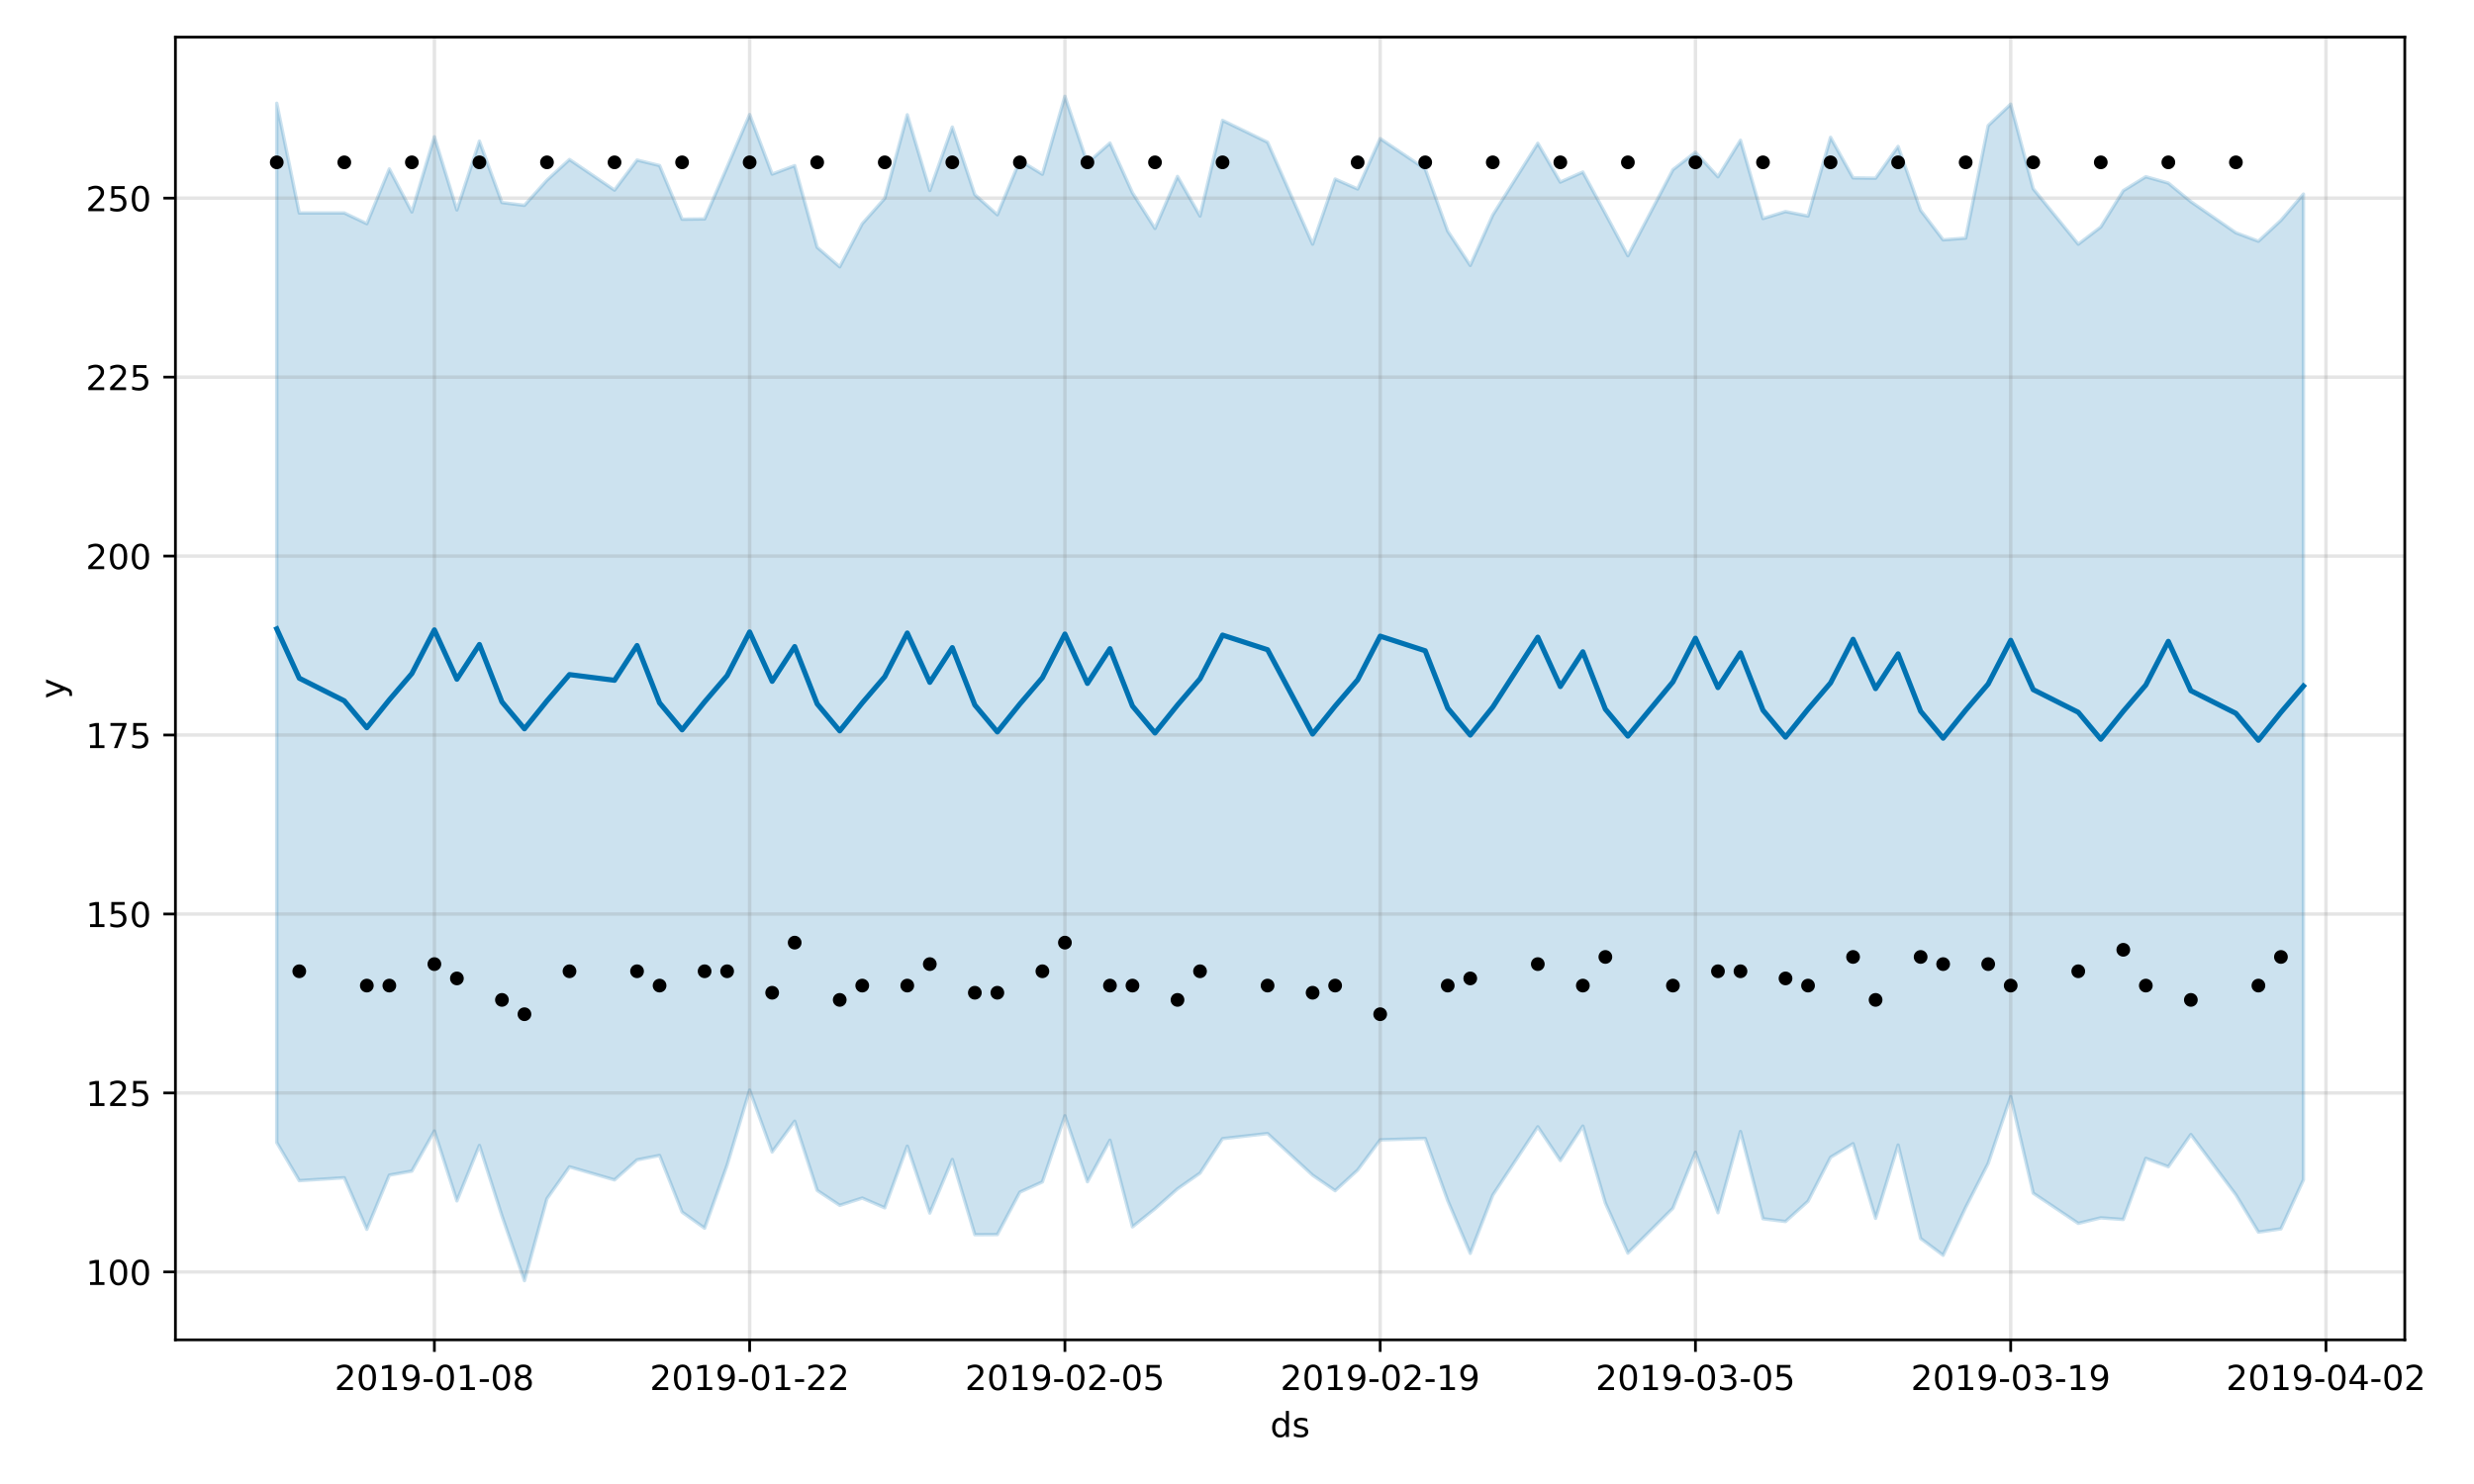 <?xml version="1.0" encoding="utf-8" standalone="no"?>
<!DOCTYPE svg PUBLIC "-//W3C//DTD SVG 1.1//EN"
  "http://www.w3.org/Graphics/SVG/1.1/DTD/svg11.dtd">
<!-- Created with matplotlib (https://matplotlib.org/) -->
<svg height="432pt" version="1.1" viewBox="0 0 720 432" width="720pt" xmlns="http://www.w3.org/2000/svg" xmlns:xlink="http://www.w3.org/1999/xlink">
 <defs>
  <style type="text/css">
*{stroke-linecap:butt;stroke-linejoin:round;}
  </style>
 </defs>
 <g id="figure_1">
  <g id="patch_1">
   <path d="M 0 432 
L 720 432 
L 720 0 
L 0 0 
z
" style="fill:#ffffff;"/>
  </g>
  <g id="axes_1">
   <g id="patch_2">
    <path d="M 51.05 390.04 
L 699.857 390.04 
L 699.857 10.8 
L 51.05 10.8 
z
" style="fill:#ffffff;"/>
   </g>
   <g id="PolyCollection_1">
    <defs>
     <path d="M 80.541 -401.93 
L 80.541 -99.414 
L 87.095 -88.305 
L 100.202 -89.148 
L 106.756 -74.143 
L 113.309 -89.912 
L 119.863 -91.08 
L 126.417 -102.754 
L 132.97 -82.422 
L 139.524 -98.555 
L 146.077 -78.057 
L 152.631 -59.198 
L 159.185 -83.067 
L 165.738 -92.324 
L 178.845 -88.524 
L 185.399 -94.35 
L 191.953 -95.642 
L 198.506 -79.159 
L 205.06 -74.465 
L 211.613 -92.825 
L 218.167 -114.669 
L 224.721 -96.652 
L 231.274 -105.599 
L 237.828 -85.457 
L 244.381 -81.119 
L 250.935 -83.235 
L 257.489 -80.393 
L 264.042 -98.343 
L 270.596 -78.869 
L 277.15 -94.465 
L 283.703 -72.569 
L 290.257 -72.612 
L 296.81 -84.959 
L 303.364 -87.945 
L 309.918 -107.188 
L 316.471 -87.987 
L 323.025 -100.069 
L 329.578 -74.856 
L 336.132 -80.109 
L 342.686 -85.917 
L 349.239 -90.501 
L 355.793 -100.529 
L 368.9 -102.014 
L 382.007 -89.891 
L 388.561 -85.384 
L 395.114 -91.385 
L 401.668 -100.175 
L 414.775 -100.58 
L 421.329 -82.484 
L 427.883 -67.145 
L 434.436 -84.08 
L 447.543 -103.979 
L 454.097 -94.166 
L 460.651 -104.189 
L 467.204 -81.775 
L 473.758 -67.217 
L 486.865 -80.282 
L 493.419 -96.558 
L 499.972 -78.969 
L 506.526 -102.605 
L 513.079 -77.216 
L 519.633 -76.407 
L 526.187 -82.316 
L 532.74 -95.104 
L 539.294 -99.06 
L 545.847 -77.341 
L 552.401 -98.672 
L 558.955 -71.47 
L 565.508 -66.584 
L 572.062 -80.502 
L 578.616 -93.336 
L 585.169 -112.77 
L 591.723 -84.667 
L 604.83 -75.864 
L 611.384 -77.476 
L 617.937 -76.997 
L 624.491 -94.796 
L 631.044 -92.363 
L 637.598 -101.728 
L 650.705 -84.185 
L 657.259 -73.326 
L 663.812 -74.27 
L 670.366 -88.551 
L 670.366 -375.502 
L 670.366 -375.502 
L 663.812 -367.858 
L 657.259 -361.778 
L 650.705 -364.236 
L 637.598 -373.3 
L 631.044 -378.709 
L 624.491 -380.558 
L 617.937 -376.505 
L 611.384 -365.921 
L 604.83 -360.923 
L 591.723 -377.063 
L 585.169 -401.68 
L 578.616 -395.435 
L 572.062 -362.693 
L 565.508 -362.185 
L 558.955 -370.791 
L 552.401 -389.371 
L 545.847 -380.13 
L 539.294 -380.215 
L 532.74 -392.018 
L 526.187 -369.124 
L 519.633 -370.415 
L 513.079 -368.382 
L 506.526 -391.174 
L 499.972 -380.543 
L 493.419 -387.69 
L 486.865 -382.593 
L 473.758 -357.56 
L 467.204 -369.843 
L 460.651 -381.923 
L 454.097 -378.994 
L 447.543 -390.284 
L 434.436 -369.403 
L 427.883 -354.74 
L 421.329 -364.726 
L 414.775 -382.834 
L 401.668 -391.652 
L 395.114 -376.984 
L 388.561 -379.876 
L 382.007 -360.936 
L 368.9 -390.594 
L 355.793 -396.956 
L 349.239 -369.124 
L 342.686 -380.644 
L 336.132 -365.511 
L 329.578 -375.866 
L 323.025 -390.352 
L 316.471 -384.521 
L 309.918 -403.962 
L 303.364 -381.277 
L 296.81 -385.287 
L 290.257 -369.483 
L 283.703 -375.351 
L 277.15 -394.999 
L 270.596 -376.545 
L 264.042 -398.585 
L 257.489 -374.256 
L 250.935 -366.869 
L 244.381 -354.332 
L 237.828 -360.001 
L 231.274 -383.779 
L 224.721 -381.323 
L 218.167 -398.645 
L 211.613 -383.359 
L 205.06 -368.267 
L 198.506 -368.191 
L 191.953 -383.809 
L 185.399 -385.408 
L 178.845 -376.657 
L 165.738 -385.567 
L 159.185 -379.572 
L 152.631 -372.222 
L 146.077 -373.043 
L 139.524 -390.909 
L 132.97 -370.887 
L 126.417 -392.179 
L 119.863 -370.3 
L 113.309 -382.809 
L 106.756 -366.889 
L 100.202 -370.011 
L 87.095 -369.998 
L 80.541 -401.93 
z
" id="mf5c833c387" style="stroke:#0072b2;stroke-opacity:0.2;"/>
    </defs>
    <g clip-path="url(#p8cbb3239e9)">
     <use style="fill:#0072b2;fill-opacity:0.2;stroke:#0072b2;stroke-opacity:0.2;" x="0" xlink:href="#mf5c833c387" y="432"/>
    </g>
   </g>
   <g id="matplotlib.axis_1">
    <g id="xtick_1">
     <g id="line2d_1">
      <path clip-path="url(#p8cbb3239e9)" d="M 126.417 390.04 
L 126.417 10.8 
" style="fill:none;stroke:#808080;stroke-linecap:square;stroke-opacity:0.2;"/>
     </g>
     <g id="line2d_2">
      <defs>
       <path d="M 0 0 
L 0 3.5 
" id="mf99fffe347" style="stroke:#000000;stroke-width:0.8;"/>
      </defs>
      <g>
       <use style="stroke:#000000;stroke-width:0.8;" x="126.417" xlink:href="#mf99fffe347" y="390.04"/>
      </g>
     </g>
     <g id="text_1">
      <!-- 2019-01-08 -->
      <defs>
       <path d="M 19.188 8.297 
L 53.609 8.297 
L 53.609 0 
L 7.328 0 
L 7.328 8.297 
Q 12.938 14.109 22.625 23.891 
Q 32.328 33.688 34.812 36.531 
Q 39.547 41.844 41.422 45.531 
Q 43.312 49.219 43.312 52.781 
Q 43.312 58.594 39.234 62.25 
Q 35.156 65.922 28.609 65.922 
Q 23.969 65.922 18.812 64.312 
Q 13.672 62.703 7.812 59.422 
L 7.812 69.391 
Q 13.766 71.781 18.938 73 
Q 24.125 74.219 28.422 74.219 
Q 39.75 74.219 46.484 68.547 
Q 53.219 62.891 53.219 53.422 
Q 53.219 48.922 51.531 44.891 
Q 49.859 40.875 45.406 35.406 
Q 44.188 33.984 37.641 27.219 
Q 31.109 20.453 19.188 8.297 
z
" id="DejaVuSans-50"/>
       <path d="M 31.781 66.406 
Q 24.172 66.406 20.328 58.906 
Q 16.5 51.422 16.5 36.375 
Q 16.5 21.391 20.328 13.891 
Q 24.172 6.391 31.781 6.391 
Q 39.453 6.391 43.281 13.891 
Q 47.125 21.391 47.125 36.375 
Q 47.125 51.422 43.281 58.906 
Q 39.453 66.406 31.781 66.406 
z
M 31.781 74.219 
Q 44.047 74.219 50.516 64.516 
Q 56.984 54.828 56.984 36.375 
Q 56.984 17.969 50.516 8.266 
Q 44.047 -1.422 31.781 -1.422 
Q 19.531 -1.422 13.062 8.266 
Q 6.594 17.969 6.594 36.375 
Q 6.594 54.828 13.062 64.516 
Q 19.531 74.219 31.781 74.219 
z
" id="DejaVuSans-48"/>
       <path d="M 12.406 8.297 
L 28.516 8.297 
L 28.516 63.922 
L 10.984 60.406 
L 10.984 69.391 
L 28.422 72.906 
L 38.281 72.906 
L 38.281 8.297 
L 54.391 8.297 
L 54.391 0 
L 12.406 0 
z
" id="DejaVuSans-49"/>
       <path d="M 10.984 1.516 
L 10.984 10.5 
Q 14.703 8.734 18.5 7.812 
Q 22.312 6.891 25.984 6.891 
Q 35.75 6.891 40.891 13.453 
Q 46.047 20.016 46.781 33.406 
Q 43.953 29.203 39.594 26.953 
Q 35.25 24.703 29.984 24.703 
Q 19.047 24.703 12.672 31.312 
Q 6.297 37.938 6.297 49.422 
Q 6.297 60.641 12.938 67.422 
Q 19.578 74.219 30.609 74.219 
Q 43.266 74.219 49.922 64.516 
Q 56.594 54.828 56.594 36.375 
Q 56.594 19.141 48.406 8.859 
Q 40.234 -1.422 26.422 -1.422 
Q 22.703 -1.422 18.891 -0.688 
Q 15.094 0.047 10.984 1.516 
z
M 30.609 32.422 
Q 37.25 32.422 41.125 36.953 
Q 45.016 41.5 45.016 49.422 
Q 45.016 57.281 41.125 61.844 
Q 37.25 66.406 30.609 66.406 
Q 23.969 66.406 20.094 61.844 
Q 16.219 57.281 16.219 49.422 
Q 16.219 41.5 20.094 36.953 
Q 23.969 32.422 30.609 32.422 
z
" id="DejaVuSans-57"/>
       <path d="M 4.891 31.391 
L 31.203 31.391 
L 31.203 23.391 
L 4.891 23.391 
z
" id="DejaVuSans-45"/>
       <path d="M 31.781 34.625 
Q 24.75 34.625 20.719 30.859 
Q 16.703 27.094 16.703 20.516 
Q 16.703 13.922 20.719 10.156 
Q 24.75 6.391 31.781 6.391 
Q 38.812 6.391 42.859 10.172 
Q 46.922 13.969 46.922 20.516 
Q 46.922 27.094 42.891 30.859 
Q 38.875 34.625 31.781 34.625 
z
M 21.922 38.812 
Q 15.578 40.375 12.031 44.719 
Q 8.5 49.078 8.5 55.328 
Q 8.5 64.062 14.719 69.141 
Q 20.953 74.219 31.781 74.219 
Q 42.672 74.219 48.875 69.141 
Q 55.078 64.062 55.078 55.328 
Q 55.078 49.078 51.531 44.719 
Q 48 40.375 41.703 38.812 
Q 48.828 37.156 52.797 32.312 
Q 56.781 27.484 56.781 20.516 
Q 56.781 9.906 50.312 4.234 
Q 43.844 -1.422 31.781 -1.422 
Q 19.734 -1.422 13.25 4.234 
Q 6.781 9.906 6.781 20.516 
Q 6.781 27.484 10.781 32.312 
Q 14.797 37.156 21.922 38.812 
z
M 18.312 54.391 
Q 18.312 48.734 21.844 45.562 
Q 25.391 42.391 31.781 42.391 
Q 38.141 42.391 41.719 45.562 
Q 45.312 48.734 45.312 54.391 
Q 45.312 60.062 41.719 63.234 
Q 38.141 66.406 31.781 66.406 
Q 25.391 66.406 21.844 63.234 
Q 18.312 60.062 18.312 54.391 
z
" id="DejaVuSans-56"/>
      </defs>
      <g transform="translate(97.359 404.638)scale(0.1 -0.1)">
       <use xlink:href="#DejaVuSans-50"/>
       <use x="63.623" xlink:href="#DejaVuSans-48"/>
       <use x="127.246" xlink:href="#DejaVuSans-49"/>
       <use x="190.869" xlink:href="#DejaVuSans-57"/>
       <use x="254.492" xlink:href="#DejaVuSans-45"/>
       <use x="290.576" xlink:href="#DejaVuSans-48"/>
       <use x="354.199" xlink:href="#DejaVuSans-49"/>
       <use x="417.822" xlink:href="#DejaVuSans-45"/>
       <use x="453.906" xlink:href="#DejaVuSans-48"/>
       <use x="517.529" xlink:href="#DejaVuSans-56"/>
      </g>
     </g>
    </g>
    <g id="xtick_2">
     <g id="line2d_3">
      <path clip-path="url(#p8cbb3239e9)" d="M 218.167 390.04 
L 218.167 10.8 
" style="fill:none;stroke:#808080;stroke-linecap:square;stroke-opacity:0.2;"/>
     </g>
     <g id="line2d_4">
      <g>
       <use style="stroke:#000000;stroke-width:0.8;" x="218.167" xlink:href="#mf99fffe347" y="390.04"/>
      </g>
     </g>
     <g id="text_2">
      <!-- 2019-01-22 -->
      <g transform="translate(189.109 404.638)scale(0.1 -0.1)">
       <use xlink:href="#DejaVuSans-50"/>
       <use x="63.623" xlink:href="#DejaVuSans-48"/>
       <use x="127.246" xlink:href="#DejaVuSans-49"/>
       <use x="190.869" xlink:href="#DejaVuSans-57"/>
       <use x="254.492" xlink:href="#DejaVuSans-45"/>
       <use x="290.576" xlink:href="#DejaVuSans-48"/>
       <use x="354.199" xlink:href="#DejaVuSans-49"/>
       <use x="417.822" xlink:href="#DejaVuSans-45"/>
       <use x="453.906" xlink:href="#DejaVuSans-50"/>
       <use x="517.529" xlink:href="#DejaVuSans-50"/>
      </g>
     </g>
    </g>
    <g id="xtick_3">
     <g id="line2d_5">
      <path clip-path="url(#p8cbb3239e9)" d="M 309.918 390.04 
L 309.918 10.8 
" style="fill:none;stroke:#808080;stroke-linecap:square;stroke-opacity:0.2;"/>
     </g>
     <g id="line2d_6">
      <g>
       <use style="stroke:#000000;stroke-width:0.8;" x="309.918" xlink:href="#mf99fffe347" y="390.04"/>
      </g>
     </g>
     <g id="text_3">
      <!-- 2019-02-05 -->
      <defs>
       <path d="M 10.797 72.906 
L 49.516 72.906 
L 49.516 64.594 
L 19.828 64.594 
L 19.828 46.734 
Q 21.969 47.469 24.109 47.828 
Q 26.266 48.188 28.422 48.188 
Q 40.625 48.188 47.75 41.5 
Q 54.891 34.812 54.891 23.391 
Q 54.891 11.625 47.562 5.094 
Q 40.234 -1.422 26.906 -1.422 
Q 22.312 -1.422 17.547 -0.641 
Q 12.797 0.141 7.719 1.703 
L 7.719 11.625 
Q 12.109 9.234 16.797 8.062 
Q 21.484 6.891 26.703 6.891 
Q 35.156 6.891 40.078 11.328 
Q 45.016 15.766 45.016 23.391 
Q 45.016 31 40.078 35.438 
Q 35.156 39.891 26.703 39.891 
Q 22.75 39.891 18.812 39.016 
Q 14.891 38.141 10.797 36.281 
z
" id="DejaVuSans-53"/>
      </defs>
      <g transform="translate(280.86 404.638)scale(0.1 -0.1)">
       <use xlink:href="#DejaVuSans-50"/>
       <use x="63.623" xlink:href="#DejaVuSans-48"/>
       <use x="127.246" xlink:href="#DejaVuSans-49"/>
       <use x="190.869" xlink:href="#DejaVuSans-57"/>
       <use x="254.492" xlink:href="#DejaVuSans-45"/>
       <use x="290.576" xlink:href="#DejaVuSans-48"/>
       <use x="354.199" xlink:href="#DejaVuSans-50"/>
       <use x="417.822" xlink:href="#DejaVuSans-45"/>
       <use x="453.906" xlink:href="#DejaVuSans-48"/>
       <use x="517.529" xlink:href="#DejaVuSans-53"/>
      </g>
     </g>
    </g>
    <g id="xtick_4">
     <g id="line2d_7">
      <path clip-path="url(#p8cbb3239e9)" d="M 401.668 390.04 
L 401.668 10.8 
" style="fill:none;stroke:#808080;stroke-linecap:square;stroke-opacity:0.2;"/>
     </g>
     <g id="line2d_8">
      <g>
       <use style="stroke:#000000;stroke-width:0.8;" x="401.668" xlink:href="#mf99fffe347" y="390.04"/>
      </g>
     </g>
     <g id="text_4">
      <!-- 2019-02-19 -->
      <g transform="translate(372.61 404.638)scale(0.1 -0.1)">
       <use xlink:href="#DejaVuSans-50"/>
       <use x="63.623" xlink:href="#DejaVuSans-48"/>
       <use x="127.246" xlink:href="#DejaVuSans-49"/>
       <use x="190.869" xlink:href="#DejaVuSans-57"/>
       <use x="254.492" xlink:href="#DejaVuSans-45"/>
       <use x="290.576" xlink:href="#DejaVuSans-48"/>
       <use x="354.199" xlink:href="#DejaVuSans-50"/>
       <use x="417.822" xlink:href="#DejaVuSans-45"/>
       <use x="453.906" xlink:href="#DejaVuSans-49"/>
       <use x="517.529" xlink:href="#DejaVuSans-57"/>
      </g>
     </g>
    </g>
    <g id="xtick_5">
     <g id="line2d_9">
      <path clip-path="url(#p8cbb3239e9)" d="M 493.419 390.04 
L 493.419 10.8 
" style="fill:none;stroke:#808080;stroke-linecap:square;stroke-opacity:0.2;"/>
     </g>
     <g id="line2d_10">
      <g>
       <use style="stroke:#000000;stroke-width:0.8;" x="493.419" xlink:href="#mf99fffe347" y="390.04"/>
      </g>
     </g>
     <g id="text_5">
      <!-- 2019-03-05 -->
      <defs>
       <path d="M 40.578 39.312 
Q 47.656 37.797 51.625 33 
Q 55.609 28.219 55.609 21.188 
Q 55.609 10.406 48.188 4.484 
Q 40.766 -1.422 27.094 -1.422 
Q 22.516 -1.422 17.656 -0.516 
Q 12.797 0.391 7.625 2.203 
L 7.625 11.719 
Q 11.719 9.328 16.594 8.109 
Q 21.484 6.891 26.812 6.891 
Q 36.078 6.891 40.938 10.547 
Q 45.797 14.203 45.797 21.188 
Q 45.797 27.641 41.281 31.266 
Q 36.766 34.906 28.719 34.906 
L 20.219 34.906 
L 20.219 43.016 
L 29.109 43.016 
Q 36.375 43.016 40.234 45.922 
Q 44.094 48.828 44.094 54.297 
Q 44.094 59.906 40.109 62.906 
Q 36.141 65.922 28.719 65.922 
Q 24.656 65.922 20.016 65.031 
Q 15.375 64.156 9.812 62.312 
L 9.812 71.094 
Q 15.438 72.656 20.344 73.438 
Q 25.25 74.219 29.594 74.219 
Q 40.828 74.219 47.359 69.109 
Q 53.906 64.016 53.906 55.328 
Q 53.906 49.266 50.438 45.094 
Q 46.969 40.922 40.578 39.312 
z
" id="DejaVuSans-51"/>
      </defs>
      <g transform="translate(464.361 404.638)scale(0.1 -0.1)">
       <use xlink:href="#DejaVuSans-50"/>
       <use x="63.623" xlink:href="#DejaVuSans-48"/>
       <use x="127.246" xlink:href="#DejaVuSans-49"/>
       <use x="190.869" xlink:href="#DejaVuSans-57"/>
       <use x="254.492" xlink:href="#DejaVuSans-45"/>
       <use x="290.576" xlink:href="#DejaVuSans-48"/>
       <use x="354.199" xlink:href="#DejaVuSans-51"/>
       <use x="417.822" xlink:href="#DejaVuSans-45"/>
       <use x="453.906" xlink:href="#DejaVuSans-48"/>
       <use x="517.529" xlink:href="#DejaVuSans-53"/>
      </g>
     </g>
    </g>
    <g id="xtick_6">
     <g id="line2d_11">
      <path clip-path="url(#p8cbb3239e9)" d="M 585.169 390.04 
L 585.169 10.8 
" style="fill:none;stroke:#808080;stroke-linecap:square;stroke-opacity:0.2;"/>
     </g>
     <g id="line2d_12">
      <g>
       <use style="stroke:#000000;stroke-width:0.8;" x="585.169" xlink:href="#mf99fffe347" y="390.04"/>
      </g>
     </g>
     <g id="text_6">
      <!-- 2019-03-19 -->
      <g transform="translate(556.111 404.638)scale(0.1 -0.1)">
       <use xlink:href="#DejaVuSans-50"/>
       <use x="63.623" xlink:href="#DejaVuSans-48"/>
       <use x="127.246" xlink:href="#DejaVuSans-49"/>
       <use x="190.869" xlink:href="#DejaVuSans-57"/>
       <use x="254.492" xlink:href="#DejaVuSans-45"/>
       <use x="290.576" xlink:href="#DejaVuSans-48"/>
       <use x="354.199" xlink:href="#DejaVuSans-51"/>
       <use x="417.822" xlink:href="#DejaVuSans-45"/>
       <use x="453.906" xlink:href="#DejaVuSans-49"/>
       <use x="517.529" xlink:href="#DejaVuSans-57"/>
      </g>
     </g>
    </g>
    <g id="xtick_7">
     <g id="line2d_13">
      <path clip-path="url(#p8cbb3239e9)" d="M 676.92 390.04 
L 676.92 10.8 
" style="fill:none;stroke:#808080;stroke-linecap:square;stroke-opacity:0.2;"/>
     </g>
     <g id="line2d_14">
      <g>
       <use style="stroke:#000000;stroke-width:0.8;" x="676.92" xlink:href="#mf99fffe347" y="390.04"/>
      </g>
     </g>
     <g id="text_7">
      <!-- 2019-04-02 -->
      <defs>
       <path d="M 37.797 64.312 
L 12.891 25.391 
L 37.797 25.391 
z
M 35.203 72.906 
L 47.609 72.906 
L 47.609 25.391 
L 58.016 25.391 
L 58.016 17.188 
L 47.609 17.188 
L 47.609 0 
L 37.797 0 
L 37.797 17.188 
L 4.891 17.188 
L 4.891 26.703 
z
" id="DejaVuSans-52"/>
      </defs>
      <g transform="translate(647.862 404.638)scale(0.1 -0.1)">
       <use xlink:href="#DejaVuSans-50"/>
       <use x="63.623" xlink:href="#DejaVuSans-48"/>
       <use x="127.246" xlink:href="#DejaVuSans-49"/>
       <use x="190.869" xlink:href="#DejaVuSans-57"/>
       <use x="254.492" xlink:href="#DejaVuSans-45"/>
       <use x="290.576" xlink:href="#DejaVuSans-48"/>
       <use x="354.199" xlink:href="#DejaVuSans-52"/>
       <use x="417.822" xlink:href="#DejaVuSans-45"/>
       <use x="453.906" xlink:href="#DejaVuSans-48"/>
       <use x="517.529" xlink:href="#DejaVuSans-50"/>
      </g>
     </g>
    </g>
    <g id="text_8">
     <!-- ds -->
     <defs>
      <path d="M 45.406 46.391 
L 45.406 75.984 
L 54.391 75.984 
L 54.391 0 
L 45.406 0 
L 45.406 8.203 
Q 42.578 3.328 38.25 0.953 
Q 33.938 -1.422 27.875 -1.422 
Q 17.969 -1.422 11.734 6.484 
Q 5.516 14.406 5.516 27.297 
Q 5.516 40.188 11.734 48.094 
Q 17.969 56 27.875 56 
Q 33.938 56 38.25 53.625 
Q 42.578 51.266 45.406 46.391 
z
M 14.797 27.297 
Q 14.797 17.391 18.875 11.75 
Q 22.953 6.109 30.078 6.109 
Q 37.203 6.109 41.297 11.75 
Q 45.406 17.391 45.406 27.297 
Q 45.406 37.203 41.297 42.844 
Q 37.203 48.484 30.078 48.484 
Q 22.953 48.484 18.875 42.844 
Q 14.797 37.203 14.797 27.297 
z
" id="DejaVuSans-100"/>
      <path d="M 44.281 53.078 
L 44.281 44.578 
Q 40.484 46.531 36.375 47.5 
Q 32.281 48.484 27.875 48.484 
Q 21.188 48.484 17.844 46.438 
Q 14.5 44.391 14.5 40.281 
Q 14.5 37.156 16.891 35.375 
Q 19.281 33.594 26.516 31.984 
L 29.594 31.297 
Q 39.156 29.25 43.188 25.516 
Q 47.219 21.781 47.219 15.094 
Q 47.219 7.469 41.188 3.016 
Q 35.156 -1.422 24.609 -1.422 
Q 20.219 -1.422 15.453 -0.562 
Q 10.688 0.297 5.422 2 
L 5.422 11.281 
Q 10.406 8.688 15.234 7.391 
Q 20.062 6.109 24.812 6.109 
Q 31.156 6.109 34.562 8.281 
Q 37.984 10.453 37.984 14.406 
Q 37.984 18.062 35.516 20.016 
Q 33.062 21.969 24.703 23.781 
L 21.578 24.516 
Q 13.234 26.266 9.516 29.906 
Q 5.812 33.547 5.812 39.891 
Q 5.812 47.609 11.281 51.797 
Q 16.75 56 26.812 56 
Q 31.781 56 36.172 55.266 
Q 40.578 54.547 44.281 53.078 
z
" id="DejaVuSans-115"/>
     </defs>
     <g transform="translate(369.675 418.317)scale(0.1 -0.1)">
      <use xlink:href="#DejaVuSans-100"/>
      <use x="63.477" xlink:href="#DejaVuSans-115"/>
     </g>
    </g>
   </g>
   <g id="matplotlib.axis_2">
    <g id="ytick_1">
     <g id="line2d_15">
      <path clip-path="url(#p8cbb3239e9)" d="M 51.05 370.264 
L 699.857 370.264 
" style="fill:none;stroke:#808080;stroke-linecap:square;stroke-opacity:0.2;"/>
     </g>
     <g id="line2d_16">
      <defs>
       <path d="M 0 0 
L -3.5 0 
" id="m5771548ecd" style="stroke:#000000;stroke-width:0.8;"/>
      </defs>
      <g>
       <use style="stroke:#000000;stroke-width:0.8;" x="51.05" xlink:href="#m5771548ecd" y="370.264"/>
      </g>
     </g>
     <g id="text_9">
      <!-- 100 -->
      <g transform="translate(24.962 374.063)scale(0.1 -0.1)">
       <use xlink:href="#DejaVuSans-49"/>
       <use x="63.623" xlink:href="#DejaVuSans-48"/>
       <use x="127.246" xlink:href="#DejaVuSans-48"/>
      </g>
     </g>
    </g>
    <g id="ytick_2">
     <g id="line2d_17">
      <path clip-path="url(#p8cbb3239e9)" d="M 51.05 318.166 
L 699.857 318.166 
" style="fill:none;stroke:#808080;stroke-linecap:square;stroke-opacity:0.2;"/>
     </g>
     <g id="line2d_18">
      <g>
       <use style="stroke:#000000;stroke-width:0.8;" x="51.05" xlink:href="#m5771548ecd" y="318.166"/>
      </g>
     </g>
     <g id="text_10">
      <!-- 125 -->
      <g transform="translate(24.962 321.965)scale(0.1 -0.1)">
       <use xlink:href="#DejaVuSans-49"/>
       <use x="63.623" xlink:href="#DejaVuSans-50"/>
       <use x="127.246" xlink:href="#DejaVuSans-53"/>
      </g>
     </g>
    </g>
    <g id="ytick_3">
     <g id="line2d_19">
      <path clip-path="url(#p8cbb3239e9)" d="M 51.05 266.069 
L 699.857 266.069 
" style="fill:none;stroke:#808080;stroke-linecap:square;stroke-opacity:0.2;"/>
     </g>
     <g id="line2d_20">
      <g>
       <use style="stroke:#000000;stroke-width:0.8;" x="51.05" xlink:href="#m5771548ecd" y="266.069"/>
      </g>
     </g>
     <g id="text_11">
      <!-- 150 -->
      <g transform="translate(24.962 269.868)scale(0.1 -0.1)">
       <use xlink:href="#DejaVuSans-49"/>
       <use x="63.623" xlink:href="#DejaVuSans-53"/>
       <use x="127.246" xlink:href="#DejaVuSans-48"/>
      </g>
     </g>
    </g>
    <g id="ytick_4">
     <g id="line2d_21">
      <path clip-path="url(#p8cbb3239e9)" d="M 51.05 213.971 
L 699.857 213.971 
" style="fill:none;stroke:#808080;stroke-linecap:square;stroke-opacity:0.2;"/>
     </g>
     <g id="line2d_22">
      <g>
       <use style="stroke:#000000;stroke-width:0.8;" x="51.05" xlink:href="#m5771548ecd" y="213.971"/>
      </g>
     </g>
     <g id="text_12">
      <!-- 175 -->
      <defs>
       <path d="M 8.203 72.906 
L 55.078 72.906 
L 55.078 68.703 
L 28.609 0 
L 18.312 0 
L 43.219 64.594 
L 8.203 64.594 
z
" id="DejaVuSans-55"/>
      </defs>
      <g transform="translate(24.962 217.77)scale(0.1 -0.1)">
       <use xlink:href="#DejaVuSans-49"/>
       <use x="63.623" xlink:href="#DejaVuSans-55"/>
       <use x="127.246" xlink:href="#DejaVuSans-53"/>
      </g>
     </g>
    </g>
    <g id="ytick_5">
     <g id="line2d_23">
      <path clip-path="url(#p8cbb3239e9)" d="M 51.05 161.873 
L 699.857 161.873 
" style="fill:none;stroke:#808080;stroke-linecap:square;stroke-opacity:0.2;"/>
     </g>
     <g id="line2d_24">
      <g>
       <use style="stroke:#000000;stroke-width:0.8;" x="51.05" xlink:href="#m5771548ecd" y="161.873"/>
      </g>
     </g>
     <g id="text_13">
      <!-- 200 -->
      <g transform="translate(24.962 165.672)scale(0.1 -0.1)">
       <use xlink:href="#DejaVuSans-50"/>
       <use x="63.623" xlink:href="#DejaVuSans-48"/>
       <use x="127.246" xlink:href="#DejaVuSans-48"/>
      </g>
     </g>
    </g>
    <g id="ytick_6">
     <g id="line2d_25">
      <path clip-path="url(#p8cbb3239e9)" d="M 51.05 109.776 
L 699.857 109.776 
" style="fill:none;stroke:#808080;stroke-linecap:square;stroke-opacity:0.2;"/>
     </g>
     <g id="line2d_26">
      <g>
       <use style="stroke:#000000;stroke-width:0.8;" x="51.05" xlink:href="#m5771548ecd" y="109.776"/>
      </g>
     </g>
     <g id="text_14">
      <!-- 225 -->
      <g transform="translate(24.962 113.575)scale(0.1 -0.1)">
       <use xlink:href="#DejaVuSans-50"/>
       <use x="63.623" xlink:href="#DejaVuSans-50"/>
       <use x="127.246" xlink:href="#DejaVuSans-53"/>
      </g>
     </g>
    </g>
    <g id="ytick_7">
     <g id="line2d_27">
      <path clip-path="url(#p8cbb3239e9)" d="M 51.05 57.678 
L 699.857 57.678 
" style="fill:none;stroke:#808080;stroke-linecap:square;stroke-opacity:0.2;"/>
     </g>
     <g id="line2d_28">
      <g>
       <use style="stroke:#000000;stroke-width:0.8;" x="51.05" xlink:href="#m5771548ecd" y="57.678"/>
      </g>
     </g>
     <g id="text_15">
      <!-- 250 -->
      <g transform="translate(24.962 61.477)scale(0.1 -0.1)">
       <use xlink:href="#DejaVuSans-50"/>
       <use x="63.623" xlink:href="#DejaVuSans-53"/>
       <use x="127.246" xlink:href="#DejaVuSans-48"/>
      </g>
     </g>
    </g>
    <g id="text_16">
     <!-- y -->
     <defs>
      <path d="M 32.172 -5.078 
Q 28.375 -14.844 24.75 -17.812 
Q 21.141 -20.797 15.094 -20.797 
L 7.906 -20.797 
L 7.906 -13.281 
L 13.188 -13.281 
Q 16.891 -13.281 18.938 -11.516 
Q 21 -9.766 23.484 -3.219 
L 25.094 0.875 
L 2.984 54.688 
L 12.5 54.688 
L 29.594 11.922 
L 46.688 54.688 
L 56.203 54.688 
z
" id="DejaVuSans-121"/>
     </defs>
     <g transform="translate(18.883 203.379)rotate(-90)scale(0.1 -0.1)">
      <use xlink:href="#DejaVuSans-121"/>
     </g>
    </g>
   </g>
   <g id="line2d_29">
    <defs>
     <path d="M 0 1.5 
C 0.398 1.5 0.779 1.342 1.061 1.061 
C 1.342 0.779 1.5 0.398 1.5 0 
C 1.5 -0.398 1.342 -0.779 1.061 -1.061 
C 0.779 -1.342 0.398 -1.5 0 -1.5 
C -0.398 -1.5 -0.779 -1.342 -1.061 -1.061 
C -1.342 -0.779 -1.5 -0.398 -1.5 0 
C -1.5 0.398 -1.342 0.779 -1.061 1.061 
C -0.779 1.342 -0.398 1.5 0 1.5 
z
" id="m30131c84fa" style="stroke:#000000;"/>
    </defs>
    <g clip-path="url(#p8cbb3239e9)">
     <use style="stroke:#000000;" x="80.541" xlink:href="#m30131c84fa" y="47.258"/>
     <use style="stroke:#000000;" x="87.095" xlink:href="#m30131c84fa" y="282.74"/>
     <use style="stroke:#000000;" x="100.202" xlink:href="#m30131c84fa" y="47.258"/>
     <use style="stroke:#000000;" x="106.756" xlink:href="#m30131c84fa" y="286.908"/>
     <use style="stroke:#000000;" x="113.309" xlink:href="#m30131c84fa" y="286.908"/>
     <use style="stroke:#000000;" x="119.863" xlink:href="#m30131c84fa" y="47.258"/>
     <use style="stroke:#000000;" x="126.417" xlink:href="#m30131c84fa" y="280.656"/>
     <use style="stroke:#000000;" x="132.97" xlink:href="#m30131c84fa" y="284.824"/>
     <use style="stroke:#000000;" x="139.524" xlink:href="#m30131c84fa" y="47.258"/>
     <use style="stroke:#000000;" x="146.077" xlink:href="#m30131c84fa" y="291.075"/>
     <use style="stroke:#000000;" x="152.631" xlink:href="#m30131c84fa" y="295.243"/>
     <use style="stroke:#000000;" x="159.185" xlink:href="#m30131c84fa" y="47.258"/>
     <use style="stroke:#000000;" x="165.738" xlink:href="#m30131c84fa" y="282.74"/>
     <use style="stroke:#000000;" x="178.845" xlink:href="#m30131c84fa" y="47.258"/>
     <use style="stroke:#000000;" x="185.399" xlink:href="#m30131c84fa" y="282.74"/>
     <use style="stroke:#000000;" x="191.953" xlink:href="#m30131c84fa" y="286.908"/>
     <use style="stroke:#000000;" x="198.506" xlink:href="#m30131c84fa" y="47.258"/>
     <use style="stroke:#000000;" x="205.06" xlink:href="#m30131c84fa" y="282.74"/>
     <use style="stroke:#000000;" x="211.613" xlink:href="#m30131c84fa" y="282.74"/>
     <use style="stroke:#000000;" x="218.167" xlink:href="#m30131c84fa" y="47.258"/>
     <use style="stroke:#000000;" x="224.721" xlink:href="#m30131c84fa" y="288.991"/>
     <use style="stroke:#000000;" x="231.274" xlink:href="#m30131c84fa" y="274.404"/>
     <use style="stroke:#000000;" x="237.828" xlink:href="#m30131c84fa" y="47.258"/>
     <use style="stroke:#000000;" x="244.381" xlink:href="#m30131c84fa" y="291.075"/>
     <use style="stroke:#000000;" x="250.935" xlink:href="#m30131c84fa" y="286.908"/>
     <use style="stroke:#000000;" x="257.489" xlink:href="#m30131c84fa" y="47.258"/>
     <use style="stroke:#000000;" x="264.042" xlink:href="#m30131c84fa" y="286.908"/>
     <use style="stroke:#000000;" x="270.596" xlink:href="#m30131c84fa" y="280.656"/>
     <use style="stroke:#000000;" x="277.15" xlink:href="#m30131c84fa" y="47.258"/>
     <use style="stroke:#000000;" x="283.703" xlink:href="#m30131c84fa" y="288.991"/>
     <use style="stroke:#000000;" x="290.257" xlink:href="#m30131c84fa" y="288.991"/>
     <use style="stroke:#000000;" x="296.81" xlink:href="#m30131c84fa" y="47.258"/>
     <use style="stroke:#000000;" x="303.364" xlink:href="#m30131c84fa" y="282.74"/>
     <use style="stroke:#000000;" x="309.918" xlink:href="#m30131c84fa" y="274.404"/>
     <use style="stroke:#000000;" x="316.471" xlink:href="#m30131c84fa" y="47.258"/>
     <use style="stroke:#000000;" x="323.025" xlink:href="#m30131c84fa" y="286.908"/>
     <use style="stroke:#000000;" x="329.578" xlink:href="#m30131c84fa" y="286.908"/>
     <use style="stroke:#000000;" x="336.132" xlink:href="#m30131c84fa" y="47.258"/>
     <use style="stroke:#000000;" x="342.686" xlink:href="#m30131c84fa" y="291.075"/>
     <use style="stroke:#000000;" x="349.239" xlink:href="#m30131c84fa" y="282.74"/>
     <use style="stroke:#000000;" x="355.793" xlink:href="#m30131c84fa" y="47.258"/>
     <use style="stroke:#000000;" x="368.9" xlink:href="#m30131c84fa" y="286.908"/>
     <use style="stroke:#000000;" x="382.007" xlink:href="#m30131c84fa" y="288.991"/>
     <use style="stroke:#000000;" x="388.561" xlink:href="#m30131c84fa" y="286.908"/>
     <use style="stroke:#000000;" x="395.114" xlink:href="#m30131c84fa" y="47.258"/>
     <use style="stroke:#000000;" x="401.668" xlink:href="#m30131c84fa" y="295.243"/>
     <use style="stroke:#000000;" x="414.775" xlink:href="#m30131c84fa" y="47.258"/>
     <use style="stroke:#000000;" x="421.329" xlink:href="#m30131c84fa" y="286.908"/>
     <use style="stroke:#000000;" x="427.883" xlink:href="#m30131c84fa" y="284.824"/>
     <use style="stroke:#000000;" x="434.436" xlink:href="#m30131c84fa" y="47.258"/>
     <use style="stroke:#000000;" x="447.543" xlink:href="#m30131c84fa" y="280.656"/>
     <use style="stroke:#000000;" x="454.097" xlink:href="#m30131c84fa" y="47.258"/>
     <use style="stroke:#000000;" x="460.651" xlink:href="#m30131c84fa" y="286.908"/>
     <use style="stroke:#000000;" x="467.204" xlink:href="#m30131c84fa" y="278.572"/>
     <use style="stroke:#000000;" x="473.758" xlink:href="#m30131c84fa" y="47.258"/>
     <use style="stroke:#000000;" x="486.865" xlink:href="#m30131c84fa" y="286.908"/>
     <use style="stroke:#000000;" x="493.419" xlink:href="#m30131c84fa" y="47.258"/>
     <use style="stroke:#000000;" x="499.972" xlink:href="#m30131c84fa" y="282.74"/>
     <use style="stroke:#000000;" x="506.526" xlink:href="#m30131c84fa" y="282.74"/>
     <use style="stroke:#000000;" x="513.079" xlink:href="#m30131c84fa" y="47.258"/>
     <use style="stroke:#000000;" x="519.633" xlink:href="#m30131c84fa" y="284.824"/>
     <use style="stroke:#000000;" x="526.187" xlink:href="#m30131c84fa" y="286.908"/>
     <use style="stroke:#000000;" x="532.74" xlink:href="#m30131c84fa" y="47.258"/>
     <use style="stroke:#000000;" x="539.294" xlink:href="#m30131c84fa" y="278.572"/>
     <use style="stroke:#000000;" x="545.847" xlink:href="#m30131c84fa" y="291.075"/>
     <use style="stroke:#000000;" x="552.401" xlink:href="#m30131c84fa" y="47.258"/>
     <use style="stroke:#000000;" x="558.955" xlink:href="#m30131c84fa" y="278.572"/>
     <use style="stroke:#000000;" x="565.508" xlink:href="#m30131c84fa" y="280.656"/>
     <use style="stroke:#000000;" x="572.062" xlink:href="#m30131c84fa" y="47.258"/>
     <use style="stroke:#000000;" x="578.616" xlink:href="#m30131c84fa" y="280.656"/>
     <use style="stroke:#000000;" x="585.169" xlink:href="#m30131c84fa" y="286.908"/>
     <use style="stroke:#000000;" x="591.723" xlink:href="#m30131c84fa" y="47.258"/>
     <use style="stroke:#000000;" x="604.83" xlink:href="#m30131c84fa" y="282.74"/>
     <use style="stroke:#000000;" x="611.384" xlink:href="#m30131c84fa" y="47.258"/>
     <use style="stroke:#000000;" x="617.937" xlink:href="#m30131c84fa" y="276.488"/>
     <use style="stroke:#000000;" x="624.491" xlink:href="#m30131c84fa" y="286.908"/>
     <use style="stroke:#000000;" x="631.044" xlink:href="#m30131c84fa" y="47.258"/>
     <use style="stroke:#000000;" x="637.598" xlink:href="#m30131c84fa" y="291.075"/>
     <use style="stroke:#000000;" x="650.705" xlink:href="#m30131c84fa" y="47.258"/>
     <use style="stroke:#000000;" x="657.259" xlink:href="#m30131c84fa" y="286.908"/>
     <use style="stroke:#000000;" x="663.812" xlink:href="#m30131c84fa" y="278.572"/>
    </g>
   </g>
   <g id="line2d_30">
    <path clip-path="url(#p8cbb3239e9)" d="M 80.541 183.064 
L 87.095 197.424 
L 100.202 204.01 
L 106.756 211.852 
L 113.309 203.712 
L 119.863 196.072 
L 126.417 183.367 
L 132.97 197.727 
L 139.524 187.62 
L 146.077 204.313 
L 152.631 212.156 
L 159.185 204.016 
L 165.738 196.375 
L 178.845 198.03 
L 185.399 187.924 
L 191.953 204.617 
L 198.506 212.459 
L 205.06 204.319 
L 211.613 196.679 
L 218.167 183.974 
L 224.721 198.334 
L 231.274 188.227 
L 237.828 204.92 
L 244.381 212.762 
L 250.935 204.622 
L 257.489 196.982 
L 264.042 184.277 
L 270.596 198.637 
L 277.15 188.53 
L 283.703 205.223 
L 290.257 213.066 
L 296.81 204.926 
L 303.364 197.285 
L 309.918 184.581 
L 316.471 198.94 
L 323.025 188.834 
L 329.578 205.527 
L 336.132 213.369 
L 342.686 205.229 
L 349.239 197.589 
L 355.793 184.884 
L 368.9 189.137 
L 382.007 213.672 
L 388.561 205.533 
L 395.114 197.892 
L 401.668 185.187 
L 414.775 189.44 
L 421.329 206.133 
L 427.883 213.976 
L 434.436 205.836 
L 447.543 185.491 
L 454.097 199.85 
L 460.651 189.744 
L 467.204 206.437 
L 473.758 214.279 
L 486.865 198.499 
L 493.419 185.794 
L 499.972 200.154 
L 506.526 190.047 
L 513.079 206.74 
L 519.633 214.582 
L 526.187 206.443 
L 532.74 198.802 
L 539.294 186.098 
L 545.847 200.457 
L 552.401 190.35 
L 558.955 207.043 
L 565.508 214.886 
L 572.062 206.746 
L 578.616 199.106 
L 585.169 186.401 
L 591.723 200.76 
L 604.83 207.347 
L 611.384 215.189 
L 617.937 207.049 
L 624.491 199.409 
L 631.044 186.704 
L 637.598 201.064 
L 650.705 207.65 
L 657.259 215.492 
L 663.812 207.353 
L 670.366 199.712 
" style="fill:none;stroke:#0072b2;stroke-linecap:square;stroke-width:1.5;"/>
   </g>
   <g id="patch_3">
    <path d="M 51.05 390.04 
L 51.05 10.8 
" style="fill:none;stroke:#000000;stroke-linecap:square;stroke-linejoin:miter;stroke-width:0.8;"/>
   </g>
   <g id="patch_4">
    <path d="M 699.857 390.04 
L 699.857 10.8 
" style="fill:none;stroke:#000000;stroke-linecap:square;stroke-linejoin:miter;stroke-width:0.8;"/>
   </g>
   <g id="patch_5">
    <path d="M 51.05 390.04 
L 699.857 390.04 
" style="fill:none;stroke:#000000;stroke-linecap:square;stroke-linejoin:miter;stroke-width:0.8;"/>
   </g>
   <g id="patch_6">
    <path d="M 51.05 10.8 
L 699.857 10.8 
" style="fill:none;stroke:#000000;stroke-linecap:square;stroke-linejoin:miter;stroke-width:0.8;"/>
   </g>
  </g>
 </g>
 <defs>
  <clipPath id="p8cbb3239e9">
   <rect height="379.24" width="648.807" x="51.05" y="10.8"/>
  </clipPath>
 </defs>
</svg>
